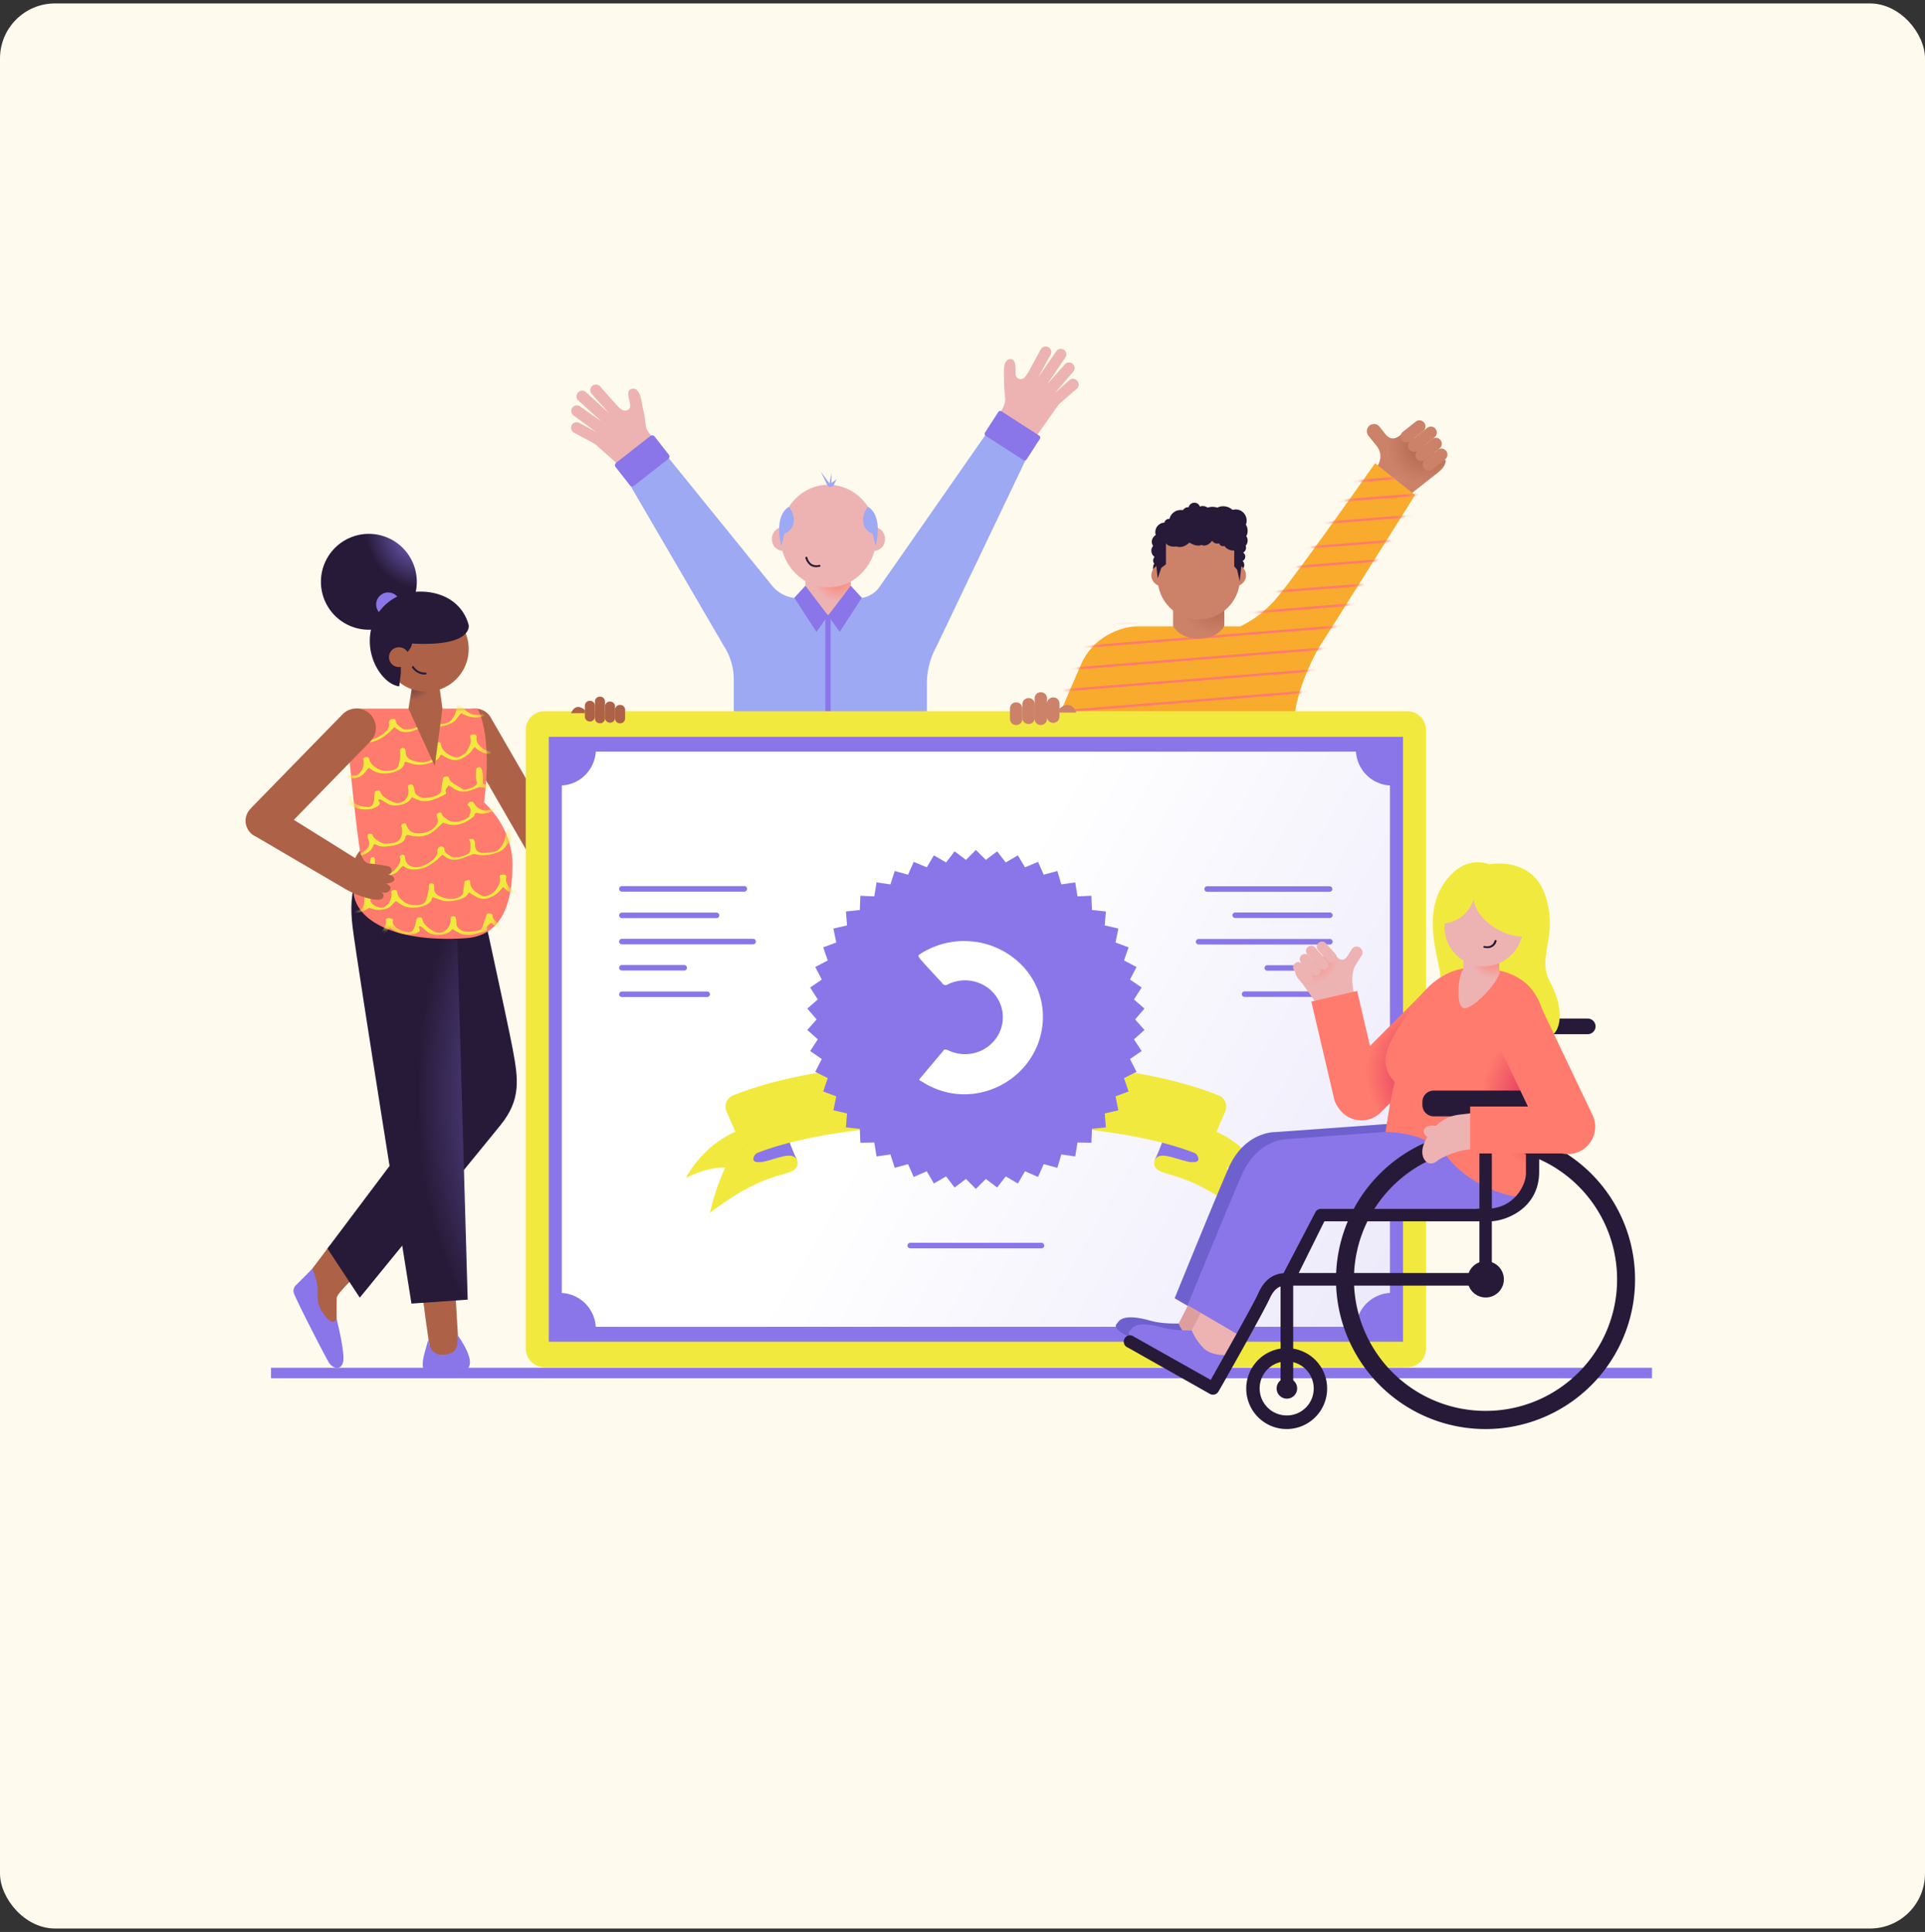 <svg xmlns="http://www.w3.org/2000/svg" width="280" height="281" fill="none">
  <rect width="100%" height="100%" fill="#333333" stroke="none"/>
  <rect width="280" height="280" y=".5" fill="#FFFAEE" rx="8"/>
  <mask id="a" width="280" height="281" x="0" y="0" maskUnits="userSpaceOnUse" style="mask-type:alpha">
    <path fill="#D9D9D9" d="M139.842 280.184c77.233 0 139.842-62.609 139.842-139.842S217.075.5 139.842.5 0 63.11 0 140.342c0 77.233 62.61 139.842 139.842 139.842Z"/>
  </mask>
  <g mask="url(#a)">
    <path fill="#8A76E8" d="M240.291 198.943H39.421v1.522h200.87v-1.522Z"/>
    <path fill="#AD6247" d="m48 181.113-3.959 5.25 3.386 8.55 1.55-.803s-.03-4.763 0-5.365c.028-.603 3.213-3.644 3.213-3.644L48 181.113Z"/>
    <path fill="#8A76E8" d="m45.419 184.556-2.41 2.41a1.145 1.145 0 0 0-.23 1.233c.976 2.238 4.275 8.608 4.992 9.87.718 1.263 2.353 1.349 2.18-.889-.171-2.238-1.003-5.365-1.003-5.365s-.373 1.147-1.492-.23c-1.12-1.377-1.32-2.123-1.263-3.73.058-1.607-.774-3.299-.774-3.299Z"/>
    <path fill="#271A38" d="M68.601 124.792s5.222 23.699 5.997 27.916c.775 4.218 1.234 7.231-1.836 10.989l-20.429 25.048-4.705-7.144 16.584-22.064-4.247-35.692 8.636.947Z"/>
    <path fill="#AD6247" d="M61.4 187.999c1.52 12.079 2.065 12.193 1.262 9.64.086.287 4.275 2.123 4.275 2.123l-.66-11.046-4.878-.717Z"/>
    <path fill="#8A76E8" d="M62.318 194.798c-.947 3.357-2.066 5.825 2.726 5.079 1.807-.258 5.508.143 1.549-5.652-.144 1.033.344 2.553-1.951 2.811-2.295.259-2.324-2.238-2.324-2.238Z"/>
    <path fill="#AD6247" d="M71.376 104.353a2.582 2.582 0 0 0-4.473 2.582l10.83 18.757a2.583 2.583 0 1 0 4.473-2.582l-10.83-18.757Z"/>
    <path fill="url(#b)" d="m66.392 132.251 1.635 56.781-8.177.574s-8.005-49.981-8.578-54.887c-.574-4.906.028-10.128 7.144-10.846 7.804-.832 7.976 8.378 7.976 8.378Z"/>
    <path fill="#FF7B6D" d="M70.41 116.729c1.29-10.415-.976-13.657-.976-13.657H51.932s-1.607.316-1.291 5.136c.258 3.701 1.147 11.821 1.779 15.952-.201.775-.976 4.132-1.005 4.906-.287 4.419 5.394 8.091 16.268 7.403 5.25-.344 6.858-4.878 6.858-10.788 0-3.357-1.664-6.714-4.132-8.952Z"/>
    <mask id="c" width="25" height="34" x="50" y="103" maskUnits="userSpaceOnUse" style="mask-type:alpha">
      <path fill="#FF7B6D" d="M70.41 116.729c1.29-10.415-.976-13.657-.976-13.657H51.932s-1.607.316-1.291 5.136c.258 3.701 1.147 11.821 1.779 15.952-.201.775-.976 4.132-1.005 4.906-.287 4.419 5.394 8.091 16.268 7.403 5.25-.344 6.858-4.878 6.858-10.788 0-3.357-1.664-6.714-4.132-8.952Z"/>
    </mask>
    <g fill="#F2E93F" mask="url(#c)">
      <path d="m57.613 131.046-.287.23c-.2.2-.344.401-.574.602-.23.201-1.377.66-2.352.373l-.689-.201-.602.344a3.955 3.955 0 0 1-3.013.259 5.197 5.197 0 0 1-.689-.345l-.344-.2-.2.487c-.202.373-.69.603-1.521.689-.832.086-1.492.029-1.951-.23l-.488-.287c-.172.115-.344.173-.402.259l-.401.545c-.23.344-.632.66-1.464.746-.832.086-1.348-.029-1.721-.316s-1.177-1.147-1.177-1.836a2.32 2.32 0 0 1 .03-.459c.028-.115.171-.23.229-.316a2.696 2.696 0 0 1 1.004.058c.287.086.43.229.258.401-.631.632-.344 1.177.258 1.664.13.14.274.265.43.373a.996.996 0 0 0 .947-.057c.151-.082.287-.188.402-.316a2.4 2.4 0 0 0 .947-1.692c.042-.34.11-.675.2-1.005a6.17 6.17 0 0 1-.774-.143c-.2-.057-.23-.23-.086-.402.419.06.826.186 1.205.373.237-.038.478-.047.717-.028.28-.002.559.027.832.086.488.086.373.344-.172.487l-.717.173c0 .086-.057.2-.029.258.029.057.259.574.345.889.086.316.401.402.918.459a1.164 1.164 0 0 0 1.348-.717c.144-.488.23-1.004.344-1.521.018-.155.047-.308.087-.459 0-.086.172-.143.373-.143.2 0 .344 0 .401.057a.316.316 0 0 1 .086.316c-.028.459.23.861.517 1.291.234.306.57.52.947.602.198.045.4.074.602.087.66.028 1.291-.201 1.406-.517.108-.296.175-.604.2-.918.03-.402.03-.803.03-1.176 0-.373.114-.173.286-.201h.46c.057.028.086.086.114.115.029.028.086.401.115.573a2.14 2.14 0 0 1-.115.459c-.028.46.345.804.976 1.091l.315.086c.282.068.58.027.832-.115.157-.119.301-.254.43-.402.358-.424.542-.967.517-1.52-.028-.115-.086-.201-.028-.316a.547.547 0 0 1 .315-.172.994.994 0 0 1 .43.029.428.428 0 0 1 .115.315c.058.545.488 1.004 1.09 1.435.417.251.892.389 1.378.402.774.057 1.348-.115 1.606-.488a1.69 1.69 0 0 0 .115-.23c.201-.717.43-1.406.402-2.094a.458.458 0 0 1 .086-.258c.029-.087.344-.115.43-.087.086.029.201.115.23.201.025.191.034.382.029.574-.03.603.459 1.062 1.52 1.349.291.072.59.11.89.114.688.029 1.377-.229 1.635-.545.082-.132.14-.278.172-.43l.172-1.377a.286.286 0 0 1 .144-.259.75.75 0 0 1 .401-.114.261.261 0 0 1 .259.086c.025.132.034.267.029.401.114.66.63 1.205 1.491 1.665l.316.172c.248.067.511.046.746-.058.413-.14.787-.376 1.09-.688.46-.66.861-1.32.689-1.98 0-.057-.029-.086-.029-.143 0-.058.029-.201.287-.23a.808.808 0 0 1 .631.086.517.517 0 0 1 .058.287 1.349 1.349 0 0 0 .287 1.234 2.7 2.7 0 0 0 1.004.832 1.644 1.644 0 0 0 1.406-.058c.224-.108.413-.277.545-.487.296-.474.455-1.02.459-1.578a3.456 3.456 0 0 1 0-.546l.258-.143c.115 0 .316 0 .344.057a.292.292 0 0 1 .144.23c.029.287 0 .574.029.861.028.287.918.975 2.037 1.004.459.029.717-.029.89-.258.2-.274.364-.573.487-.89.207-.478.389-.966.545-1.463l.086-.201c.086-.143.2-.172.775-.201-.029.144-.029.259-.058.402-.114.631.115 1.205.718 1.693l.459.287c.448.132.929.091 1.348-.115l.144-.086a5.892 5.892 0 0 0 1.549-1.463.663.663 0 0 0-.029-.804.716.716 0 0 1-.114-.315c-.03-.029.086-.086.143-.115h.344a.29.29 0 0 1 .2.143 6.081 6.081 0 0 0 .862 1.377c.258.287.803.373 1.52.287l.66-.114a.52.52 0 0 0 .287-.459c.201-.517.345-1.033.517-1.55.172-.516.028-.201.373-.258.344-.057.488.057.43.201-.143.602.344 1.09.832 1.549a.453.453 0 0 0 .23.172c.446.164.938.154 1.377-.028l.602-.373c.718-.603.89-1.205.574-1.779a1.865 1.865 0 0 1-.114-.373.26.26 0 0 1 .114-.201l.316-.115a.434.434 0 0 1 .373.086c.057.058.057.115.086.172.029.058.143.459.2.718.128.333.373.609.69.774.286.173.544.173 1.032.058.488-.115.861-.316.89-.574.028-.258.028-.746.028-1.119s.03-.402.03-.631a.173.173 0 0 1 .056-.144l.316-.114.316.057c.096.187.155.392.172.602.029.287-.029.546 0 .832.015.137.044.272.086.402.057.201.459.23.947.115a1.24 1.24 0 0 0 .66-.402c.287-.344.43-.688.315-1.004a2.879 2.879 0 0 0-.344-.66c-.057-.086-.144-.143-.115-.229.029-.086.115-.115.201-.144a.637.637 0 0 1 .459 0c.086.029.172.086.172.144.154.352.279.717.373 1.09.058.315-.143.631-.488.947-.344.315-1.004.631-1.922.631a2.981 2.981 0 0 0-1.406.316l-.401.172a2.7 2.7 0 0 1-1.78.028l-.544-.258-.345.316a2.924 2.924 0 0 1-.373.459c-.401.401-1.061.602-1.922.688-.86.086-1.291-.086-1.55-.373a3.743 3.743 0 0 1-.344-.459c-.143.115-.23.172-.258.23a.627.627 0 0 0-.143.229c-.144.259-.23.517-.89.632a4.11 4.11 0 0 1-2.123.028l-.574-.258-.516-.287-.43.373-.747.66c-.17.15-.352.284-.545.402a2.787 2.787 0 0 1-2.324.172 1.837 1.837 0 0 1-.832-.545l-.401-.373-.201.545a4.087 4.087 0 0 1-.43.631c-.288.316-.775.459-1.435.43l-.861-.057-.717-.115c-.545-.086-.746-.057-1.148.201l-.574.373c-.803.488-1.893.574-2.61.201a6.663 6.663 0 0 1-.861-.631l-.287-.287-.373.43c-.291.357-.653.65-1.062.861-.2.118-.411.214-.631.287-.45.174-.944.194-1.406.057a5.235 5.235 0 0 1-.803-.401 4.404 4.404 0 0 1-.603-.402c-.287.029-.2.115-.23.172l-.143.172c-.373.603-2.41 1.119-3.586.804l-.804-.287-.602-.201-.144.201a.833.833 0 0 1-.086.287c-.487.832-2.41 1.291-3.787.86a3.278 3.278 0 0 1-.832-.459 4.296 4.296 0 0 1-.488-.344ZM45.161 136.699c.976-.402 1.291-.861 1.349-1.349l.086-1.061a.346.346 0 0 1 .373-.287c.287.028.373.114.43.229.138.261.235.542.287.832a1.258 1.258 0 0 0 .574.832l.86.517a1.7 1.7 0 0 0 1.32.086c.603-.144.919-.373 1.005-.631a9.82 9.82 0 0 0 .2-.976 7.83 7.83 0 0 0 .144-.803l.057-.086c.03-.086.173-.144.345-.173.172-.028.344.029.401.115.058.086.058.144.115.201.138.351.31.688.517 1.004.258.402.688.746 1.606.976l.316-.258c.66-.66 1.09-1.349 1.004-2.066v-.115a.573.573 0 0 1 .488-.143c.316.057.516.143.545.286a.407.407 0 0 1-.057.173c-.029.545.43.975 1.205 1.319.297.115.604.201.918.259a.855.855 0 0 0 .688-.144 1.57 1.57 0 0 0 .345-.545c.093-.25.16-.51.2-.775.058-.172.087-.344.173-.545.086-.201.143-.143.344-.143.2 0 .316.028.373.115l.086.258c.144.631.832 1.176 1.636 1.664l.373.143c.343.091.708.061 1.032-.086.203-.103.387-.238.546-.401.3-.343.471-.779.487-1.234a2.965 2.965 0 0 1 .029-.488.352.352 0 0 1 .258-.115.433.433 0 0 1 .402.058.37.37 0 0 1 .086.229c.057.264.086.534.086.804 0 .401.316.717.832 1.004.517.287 2.439.143 2.754-.258l.201-.316.603-1.75a.113.113 0 0 1 .028-.086c.086-.029.201-.115.287-.115a1.06 1.06 0 0 1 .43.086.17.17 0 0 1 .115.172c-.057.66.804 1.148 1.406 1.693.603.545.632.344 1.234.287.603-.058 1.148-.316 1.234-.603.086-.287.029-.172.029-.258-.115-.602.143-1.176.23-1.779 0-.057.056-.115.143-.172l.258-.057.23.057c.05.081.088.167.114.258a3.935 3.935 0 0 1-.057 1.636.888.888 0 0 0-.058.459c.058.287.746.43 1.377.287.295-.049.566-.189.775-.402a3.44 3.44 0 0 0 .66-.861c.192-.474.346-.964.46-1.463.028-.057 0-.115.028-.172.028-.057.143-.086.2-.115l.345.058a.454.454 0 0 1 .143.258l.23.832c.086.459.574.803 1.291 1.09a1.78 1.78 0 0 0 1.062.201.692.692 0 0 0 .66-.459l.43-1.406c.015-.108.044-.215.086-.316.029-.114.115-.172.373-.2.258-.029.545.057.574.2.029.144-.086.172-.086.259 0 .086-.058.315.057.459.323.401.678.775 1.062 1.119.373.344 1.119.344 1.664-.029a.944.944 0 0 0 .488-.66 7.78 7.78 0 0 0 .114-1.176c.029-.115.029-.259.058-.402.028-.143.2-.143.401-.115.201.029.23.029.259.086a.462.462 0 0 1 .086.259c0 .373.23.717.688 1.004l1.033.631a1.413 1.413 0 0 0 1.176-.029c.345-.143.546-.315.603-.545.057-.229.2-.746.287-1.119.086-.373 0-.229.029-.315.028-.087.172-.115.258-.144l.459.057c.079.065.13.157.143.259 0 .258-.028.516-.028.774a1.033 1.033 0 0 0 .401.775.808.808 0 0 0 .746.057c.632-.229 1.005-.516 1.177-.832a1.72 1.72 0 0 0 .258-1.09.95.95 0 0 1 0-.402c0-.114.2-.172.43-.172.23 0 .402.029.402.144 0 .114-.029.487-.029.717-.042.17-.071.342-.086.516-.029.345.172.66.574.919l.545.229c.373.111.77.121 1.148.029a2.038 2.038 0 0 0 1.004-.488 1.116 1.116 0 0 0 .373-.947c-.029-.401-.086-.774-.086-1.176a.433.433 0 0 1 .057-.316.698.698 0 0 1 .316-.086c.115-.029.316 0 .344.058a.396.396 0 0 1 .144.286l.086 1.406c.015.14.054.276.115.402.086.143.373.23.746.23a1.085 1.085 0 0 0 .803-.259 1.966 1.966 0 0 0 .602-1.406c-.028-.286-.086-.573-.114-.832.602-.172.918-.143.918.115a2.842 2.842 0 0 1-.603 1.98 2.652 2.652 0 0 1-.516.459c-.402.287-.89.344-1.55.258l-.86-.115-.689.431c-.89.516-2.553.516-3.27.057l-.66-.459-.546.316-.602.287c-.746.258-1.291.229-1.837-.058l-.258-.143-.459.201a4.366 4.366 0 0 1-.631.315c-.42.175-.887.195-1.32.058a8.22 8.22 0 0 1-1.004-.402l-.746-.373a.543.543 0 0 0-.316.459c-.114.459-.746.689-1.606.861a2.242 2.242 0 0 1-1.406-.086 5.169 5.169 0 0 1-.718-.517 4.853 4.853 0 0 1-.487-.545c-.086.115-.201.201-.201.258 0 .058.086.259.086.373 0 .115-.602.66-1.463.689a4.165 4.165 0 0 1-2.037-.402 6.234 6.234 0 0 1-.89-.631c-.258.029-.23.143-.287.201l-.43.545a3.274 3.274 0 0 1-1.148.689 3.04 3.04 0 0 1-1.893.114l-.632-.143-.946.229c-.947.201-1.636.144-2.238-.2a4.942 4.942 0 0 1-.718-.574l-.401-.345c-.373.316-.718.574-.603.861.115.287-.143.344-.488.459l-1.463.402a3.412 3.412 0 0 1-1.893-.115l-.69-.373-.516-.315a1.604 1.604 0 0 1-.287.315c-.63.603-2.266.746-3.098.258a6.109 6.109 0 0 1-.803-.66c-.144-.086-.201-.229-.46-.286-.258-.058-.2.086-.2.143a.375.375 0 0 0 .086.23c.143.258-.086.459-.574.659a3.123 3.123 0 0 1-1.55.115 4.583 4.583 0 0 1-1.606-.545l-.574-.373c-.344.172-.344.344-.46.488l-.602.717-.286.172a1.518 1.518 0 0 1-1.12.086 3.104 3.104 0 0 1-1.233-.602 1.832 1.832 0 0 0-.574-.402c-.258.058-.143.144-.172.201-.029.057-.029.172-.058.23-.2.573-.918.889-2.18 1.032a2.665 2.665 0 0 1-1.607-.258l-.545-.344-.488-.258c-.137.1-.262.216-.373.344-.344.316-.89.516-1.635.631a3.237 3.237 0 0 1-1.693-.115l-.172-.114c-1.004-.689-1.75-1.406-1.492-2.296.602-.114.86-.114 1.09.086a1.184 1.184 0 0 1 .43 1.062.404.404 0 0 0 .173.545c.427.29.92.468 1.434.517ZM54.429 122.755c-.144.286-.23.487-.345.688a2.697 2.697 0 0 1-1.09.832 3.644 3.644 0 0 1-2.18.316l-.66-.258c-.086.143-.173.229-.23.344a2.132 2.132 0 0 1-.2.344c-.488.746-1.808 1.263-2.985 1.177l-.43-.058-.43.488a2.013 2.013 0 0 1-1.75.574l-1.75-.316-.718-.172c-.04.146-.087.29-.144.43a4.345 4.345 0 0 1-.258.718c-.258.373-.803.631-1.52.688a2.472 2.472 0 0 1-1.062-.057c-.918-.316-1.434-.775-1.406-1.492a1.23 1.23 0 0 1 .201-.459l.2-.115h.288a.317.317 0 0 1 .057.23c-.115.602.46.946.947 1.319.488.373.545.173.976.144a.955.955 0 0 0 .717-.344c.073-.124.122-.26.143-.402a4.044 4.044 0 0 0-.057-1.664c0-.086.029-.201.029-.373l.459.057c.153.101.289.227.401.373.23.344.689.574 1.32.717l1.463.287c.488.058.861-.086 1.033-.43.172-.344.344-.889.172-1.291a2.438 2.438 0 0 1-.258-.631c-.029-.058.029-.115.057-.201a.805.805 0 0 1 .43-.115l.173.172.603 1.062c.063.131.162.24.286.315.23.173.632.173 1.148.029.413-.07.782-.296 1.033-.631.316-.545.43-1.09.23-1.521a1.507 1.507 0 0 0-.173-.373c.02-.098.049-.194.087-.287h.43a.543.543 0 0 1 .402.431 1.55 1.55 0 0 0 .975.774l.603.115a2.319 2.319 0 0 0 1.692-.66 1.176 1.176 0 0 0 .345-.947 7.077 7.077 0 0 0-.172-.746 1.401 1.401 0 0 1-.03-.344c0-.086.087-.201.26-.229a.512.512 0 0 1 .372.057.143.143 0 0 1 .086.143c.144.459.631.746 1.12 1.033.487.287 1.032.23 1.778.115a1.382 1.382 0 0 0 1.033-.516 2.75 2.75 0 0 0 .258-.488c.139-.447.149-.925.029-1.377a.289.289 0 0 1 0-.259c0-.057.143-.172.258-.2a.567.567 0 0 1 .316.028c.057.029.086.115.114.201.115.347.324.654.603.89.31.219.683.33 1.062.315a3.264 3.264 0 0 0 2.41-.832c.401-.43.573-.832.487-1.205a6.36 6.36 0 0 1-.143-.717c0-.058.115-.144.2-.201a.549.549 0 0 1 .431 0c.057.019.086.048.086.086.086.402.517.631.86.889.345.259.747.316 1.35.287.602-.028 1.635-.401 1.807-.86.172-.459.316-1.005-.057-1.378s-.086-.286-.058-.459c.029-.172.144-.172.344-.2a.456.456 0 0 1 .287.028c.201.23.345.488.574.718.205.156.427.291.66.401.12.076.26.116.402.115.404.045.812-.056 1.148-.287.389-.231.691-.584.86-1.004a1.147 1.147 0 0 0-.029-.918l-.114-.373c0-.058.143-.144.258-.201h.316c.08.044.14.115.172.201.172.258.315.516.459.774.143.259 1.664.574 2.984.087.25-.056.475-.198.63-.402.2-.36.3-.766.288-1.177a2.496 2.496 0 0 1 .143-1.004c0-.057.172-.143.258-.172.087-.029.23-.029.23 0 .133.138.231.305.287.488.168.373.449.684.803.889.31.19.67.28 1.033.259.482.021.957-.121 1.349-.402.86-.631 1.434-1.263 1.348-1.836a4.302 4.302 0 0 1-.057-.603c0-.143.115-.229.315-.287a.344.344 0 0 1 .402.086c0 .029.029.058.029.086.086.488.545.832.975 1.177a.643.643 0 0 0 .258.201c.488.2 1.665-.058 2.181-.488a.718.718 0 0 0 .287-.402 1.405 1.405 0 0 0-.115-1.234.857.857 0 0 1 .029-.832c0-.057.143-.172.258-.172.115 0 .258-.029.287.029.053.102.101.208.144.315.126.324.27.64.43.947.2.345.717.517 1.348.603a2.556 2.556 0 0 0 1.464-.316c.832-.43 1.262-.889 1.119-1.32-.144-.43-.316-.66-.46-1.004a1.546 1.546 0 0 1 0-.516.814.814 0 0 1 .287-.172h.316a1.021 1.021 0 0 1 .517.717c.065.268.161.528.286.775.23.315.775.401 1.55.373.746-.488 1.09-.919 1.176-1.349.086-.43-.2-1.09-.86-1.406a3.766 3.766 0 0 0-1.493-.258h-.832c.136-.156.316-.266.517-.316.44-.166.906-.253 1.377-.258.427-.003.85-.06 1.262-.172h.115c.336.563.588 1.172.746 1.807.086.603-.373 1.234-1.29 1.923a2.013 2.013 0 0 1-1.493.43 6.618 6.618 0 0 0-1.09-.029l-.488.345c-.373.201-.689.459-1.061.66a3.36 3.36 0 0 1-2.038.487l-1.147-.2-.43.459a2.648 2.648 0 0 1-1.32.746l-.603.143c-.775.23-1.349.201-1.693-.057l-.43-.316-.258.144a12.67 12.67 0 0 1-1.75 1.319 2.527 2.527 0 0 1-1.865.546 5.281 5.281 0 0 1-1.062-.23 2.344 2.344 0 0 1-.545-.258c-.058.115-.144.201-.172.258l-.086.316c-.173.545-.689.86-1.78 1.119a8.456 8.456 0 0 1-2.18.2h-.803l-.373.287-.517.517a3.563 3.563 0 0 1-2.324.717l-.602-.115c-.316.144-.23.259-.287.402-.058.143-1.004.947-1.98 1.205a3.498 3.498 0 0 1-1.779.086l-.803-.258-.373.344-.66.631c-1.09.919-2.037 1.177-3.357.976l-.516-.115-.287-.057a.487.487 0 0 0-.316.459c-.115.602-.975.975-2.066 1.147-1.09.173-1.578.115-2.037-.143l-.401-.143Z"/>
      <path d="M54.37 124.648a.545.545 0 0 1 .144.287c.029.305.029.613 0 .918-.086.459.201.804.717 1.119.517.316 1.492.144 2.009-.287h.057c.517-.66 1.205-1.348.861-1.98 0-.028-.029-.086-.029-.114 0-.029.144-.23.316-.258.172-.029.373.057.402.143.028.086.028.172.057.258.044.223.101.444.172.66.111.18.258.337.43.459.632.431 1.607.373 2.554-.172.947-.545 1.693-1.234 1.55-1.894a.775.775 0 0 1 .143-.459.553.553 0 0 1 .459-.201.458.458 0 0 1 .316.115c.076.099.116.22.114.345.058.43.545.717.976 1.004.166.09.356.13.545.114.86 0 2.267-.43 2.238-1.004-.029-.574.115-.975-.086-1.406-.201-.43 0-.172.459-.287a.95.95 0 0 1 .315.89 1.35 1.35 0 0 0 .23.775c.287.344.717.43 1.664.344l.488-.057c.602-.058.947-.23 1.176-.517.42-.41.701-.942.803-1.521.058-.373.201-.746.287-1.119.087-.373.03-.114.087-.143l.344-.115h.23a.29.29 0 0 1 .057.258c-.052.169-.09.342-.115.517.029.574.545.975 1.377 1.262a2.821 2.821 0 0 0 2.553-.487.778.778 0 0 0 .316-.574c-.028-.431-.057-.89-.114-1.32a.746.746 0 0 1 .057-.545.513.513 0 0 1 .488-.316c.315 0 .287.115.258.23a1.465 1.465 0 0 0 .258 1.147c.24.356.53.675.86.947.431.373 1.378.431 2.382.172 1.004-.258 1.062-.373 1.148-.717a2.87 2.87 0 0 0 .086-1.693 1.626 1.626 0 0 1-.115-.401c0-.058.086-.115.144-.173a.458.458 0 0 1 .43-.086c.084.069.16.146.23.23.258.373.172.832.23 1.234.026.226.084.449.171.66.073.14.182.259.316.344.43.287 1.406.172 1.95-.201.546-.373.431-.373.431-.574.01-.326-.01-.652-.057-.975-.037-.323.013-.65.143-.947l.201-.23.373.144a.684.684 0 0 1 .201.688 1.266 1.266 0 0 0 .574 1.148c.109.099.235.177.373.23a1.465 1.465 0 0 0 1.234-.115c1.09-.574 1.692-1.177 1.635-1.808a1.44 1.44 0 0 0-.115-.373c-.2-.344 0-.746.201-1.119.2-.373.43-.028.488.058.05.09.089.186.115.287.114.43.258.86.373 1.262a1.726 1.726 0 0 0 .946.975c.402.201.718.201 1.32 0 .603-.2 1.09-.545 1.234-.918.143-.373-.057-1.119-.43-1.606-.373-.488-.115-.574.114-.918l.201-.115c.172-.029.258.028.287.086l.115.287c.143.459.287.918.401 1.348.115.431.574.775 1.263 1.033l.459.115c.287.057.631-.057.689-.23.146-.413.271-.835.373-1.262a.746.746 0 0 0-.402-.803.46.46 0 0 1-.258-.574c0-.086.143-.201.287-.258a.823.823 0 0 1 .688-.029c.029.057.058.086.058.143.114.517.258 1.033.344 1.55a1.386 1.386 0 0 1-.316 1.119c-.487.659-1.348.889-2.381.573l-.775-.286-.717.516c-.447.332-.97.549-1.52.631-.919.172-1.493.115-1.866-.229a3.858 3.858 0 0 1-.487-.459.462.462 0 0 0-.43.172 8.009 8.009 0 0 1-1.493 1.061 1.973 1.973 0 0 1-1.607.287c-.975-.143-.975-.143-1.836.287l-.315.172a3.5 3.5 0 0 1-2.496.259l-.201-.058-.259-.057-.746.344a6.199 6.199 0 0 1-2.524.488c-.66-.029-1.148-.115-1.435-.373l-.459-.373-.46.488a2.53 2.53 0 0 1-1.204.717c-.918.287-1.808.344-2.496.086a8.12 8.12 0 0 1-1.033-.459 2.112 2.112 0 0 0-.258.229l-.545.66c-.546.746-2.611 1.234-3.788 1.005l-.315-.058-.402-.057-.746.287c-.402.143-.803.315-1.205.43a2.64 2.64 0 0 1-1.722-.057l-.545-.345-.258-.229-.316.258a6.955 6.955 0 0 1-1.692 1.32 3.367 3.367 0 0 1-1.12.459c-.86.201-1.549.172-2.065-.057l-.574-.345-.344.287c-.144.172-.259.344-.43.517a2 2 0 0 1-.89.487c-1.09.316-1.492.316-2.152.058l-.545-.23-.803.402a2.726 2.726 0 0 1-1.894.258l-1.004-.229a1.425 1.425 0 0 0-.488.344c-.334.288-.712.52-1.119.688a1.6 1.6 0 0 1-1.349.087l-.688-.345-.115.058c-.373.688-1.52 1.033-2.754 1.291s-1.722 0-1.75-.431c-.03-.43-.03-1.319-.03-2.008a.203.203 0 0 1 .058-.172l.345-.144c.057 0 .2.029.2.058a.8.8 0 0 1 .115.344c.029.459.029.918.029 1.377 0 .459.172.402.43.545.243.114.518.134.775.058 1.033-.172 1.721-.488 1.922-.976.095-.258.153-.529.172-.803a8.073 8.073 0 0 0 0-.832.375.375 0 0 1 .058-.23l.315-.114c.058-.029.23 0 .23.028a.46.46 0 0 1 .143.316 3.917 3.917 0 0 1-.057.574c.029.43.402.746.975 1.004a1.091 1.091 0 0 0 1.09-.144c.718-.459.89-.889.69-1.348a3.42 3.42 0 0 1-.23-.574c.021-.151.07-.297.143-.43l.201-.115.287.057c.123.214.21.447.258.689.086.488.631.803 1.377 1.061a1.133 1.133 0 0 0 .919-.057c.545-.172.889-.402.946-.66.058-.258.087-.602.144-.889.022-.308.06-.615.115-.918 0-.115.143-.201.459-.23ZM53.654 111.679l-.259.259a5.464 5.464 0 0 1-.516.631c-.602.574-1.32.746-2.324.545l-.717-.172-.546.373a3.824 3.824 0 0 1-2.983.459 5.359 5.359 0 0 1-.718-.258l-.373-.201a2.32 2.32 0 0 1-.172.488c-.143.401-.602.66-1.434.803a3.7 3.7 0 0 1-1.98-.086l-.517-.258-.373.258-.315.602c-.23.345-.603.66-1.435.832-.832.173-1.348.029-1.721-.2-.373-.23-1.263-1.091-1.349-1.779a2.478 2.478 0 0 1 0-.459.748.748 0 0 1 .201-.316c.32-.088.656-.088.976 0 .315.057.459.172.315.344-.574.718-.23 1.205.402 1.665.14.13.294.246.459.344a.942.942 0 0 0 .947-.115l.373-.344a2.44 2.44 0 0 0 .803-1.75c.003-.346.031-.692.086-1.033-.26.01-.52-.009-.774-.058a.23.23 0 0 1-.214-.287.227.227 0 0 1 .07-.114c.434.024.86.121 1.263.287.227-.043.457-.072.688-.087h.832c.517.087.43.316-.115.517l-.688.201a.952.952 0 0 0 0 .287c.115.287.287.545.401.832.115.287.46.373.976.401a1.173 1.173 0 0 0 1.004-.315.95.95 0 0 0 .258-.459c.105-.512.182-1.029.23-1.55.029-.143 0-.315.029-.459.028-.143.172-.172.344-.172s.373-.029.402.029a.314.314 0 0 1 .143.287c0 .459.287.861.631 1.262.26.295.616.488 1.005.545l.602.058c.66-.029 1.263-.287 1.349-.603a2.67 2.67 0 0 0 .114-.947c0-.401-.057-.774-.086-1.176-.028-.402.115-.172.287-.201.152-.029.307-.029.46 0 .03 0 .059.012.08.034a.114.114 0 0 1 .034.081c.07.177.128.359.172.545 0 .172-.057.316-.057.488s.43.746 1.061 1.004l.316.057c.29.055.588-.007.832-.172.14-.128.265-.273.373-.43a2.041 2.041 0 0 0 .373-1.549c0-.115-.086-.201-.057-.316a.66.66 0 0 1 .315-.201.994.994 0 0 1 .43.029.544.544 0 0 1 .144.287c.115.545.574.975 1.234 1.377.434.221.92.32 1.406.287.774 0 1.32-.201 1.549-.603a.314.314 0 0 0 .086-.229c.143-.718.316-1.406.2-2.095a.377.377 0 0 1 .154-.331.373.373 0 0 1 .363-.042c.086.058.201.115.23.172.045.189.074.381.086.574.029.603.574 1.033 1.635 1.234.293.06.591.089.89.086.717-.057 1.348-.344 1.578-.689a.855.855 0 0 0 .143-.401c.029-.488.029-.947.058-1.406a.402.402 0 0 1 .086-.287c.135-.069.28-.117.43-.143l.258.086c.029.143.029.258.058.401.172.66.746 1.177 1.635 1.578l.344.115c.252.056.514.026.746-.086a2.408 2.408 0 0 0 1.005-.746c.401-.717.746-1.406.516-2.037a.172.172 0 0 1-.029-.115c0-.115 0-.201.23-.287.23-.086.574-.028.66.086a.291.291 0 0 1 .057.259 1.404 1.404 0 0 0 .402 1.205c.3.338.672.603 1.09.774a1.657 1.657 0 0 0 1.406-.143c.213-.116.384-.297.488-.517a2.78 2.78 0 0 0 .315-1.606c0-.172-.028-.373-.028-.545 0-.173.143-.144.23-.144a.692.692 0 0 1 .344 0 .46.46 0 0 1 .172.23c.057.287.057.573.114.86.058.287 1.005.89 2.124.861.459 0 .717-.086.86-.316.17-.289.305-.597.402-.918.172-.487.287-1.004.43-1.492a.228.228 0 0 1 .058-.2c.057-.144.172-.201.746-.259 0 .144-.029.287-.029.402-.057.631.23 1.205.89 1.664.14.099.295.177.459.23.458.102.94.031 1.348-.201l.144-.086a6.413 6.413 0 0 0 1.405-1.578.747.747 0 0 0-.086-.804.6.6 0 0 1-.172-.287c0-.028.086-.086.144-.114a.732.732 0 0 1 .344-.029.291.291 0 0 1 .2.143c.115.189.24.371.374.546.186.268.397.518.631.746.258.286.803.315 1.52.2l.66-.143a.606.606 0 0 0 .259-.517l.344-1.549c.029-.115.029-.229.344-.287.316-.057.517.029.488.172-.115.603.402 1.062.947 1.492.071.071.16.121.258.144.458.131.948.09 1.377-.115l.546-.402c.66-.66.774-1.262.401-1.807a1.969 1.969 0 0 1-.143-.373.26.26 0 0 1 .115-.201c.09-.075.199-.125.315-.143a.37.37 0 0 1 .373.057c.057.057.057.115.086.172l.258.689c.16.334.435.6.775.746.287.143.545.143 1.033-.029.488-.172.832-.373.832-.631 0-.259-.057-.746-.057-1.091 0-.344-.03-.43-.058-.631-.028-.201 0-.115.058-.143.09-.077.199-.126.315-.144a.541.541 0 0 1 .316.029c.093.194.17.395.23.603.028.258.028.545.057.803.025.137.063.272.115.402.086.2.516.2.946.057.25-.075.47-.225.632-.43.286-.373.373-.718.229-1.033a4.051 4.051 0 0 0-.402-.66c-.057-.058-.143-.115-.143-.201 0-.086.115-.115.2-.172a.655.655 0 0 1 .46-.029.372.372 0 0 1 .2.144c.173.341.317.696.431 1.061a1.036 1.036 0 0 1-.373.976c-.373.43-.947.688-1.865.774-.475.002-.94.131-1.348.373a1.96 1.96 0 0 1-.43.201 2.524 2.524 0 0 1-1.751.144l-.574-.201-.315.344c-.105.169-.22.332-.345.488-.344.401-.975.66-1.836.774-.86.115-1.291.029-1.578-.258l-.402-.43-.23.229c-.05.081-.088.168-.114.259-.115.258-.172.516-.832.688a4.59 4.59 0 0 1-2.123.172l-.603-.229a2.92 2.92 0 0 1-.516-.258l-.402.401a8.162 8.162 0 0 1-.688.718l-.517.43a2.73 2.73 0 0 1-2.295.344 2.177 2.177 0 0 1-.86-.487l-.46-.373a5.516 5.516 0 0 1-.143.573 3.132 3.132 0 0 1-.373.66c-.23.316-.746.488-1.406.517-.66.028-.574 0-.861 0l-.717-.086a1.43 1.43 0 0 0-1.12.287l-.544.43c-.775.516-1.808.689-2.583.344a4.123 4.123 0 0 1-.918-.574l-.287-.258-.344.431a3.101 3.101 0 0 1-.975.946l-.603.345c-.44.198-.934.248-1.406.143a5.563 5.563 0 0 1-.832-.344l-.631-.373c-.287.057-.201.115-.258.172l-.086.201c-.316.631-2.325 1.262-3.5 1.033a5.844 5.844 0 0 1-.833-.23l-.631-.172c-.057.115-.115.172-.115.23a1.08 1.08 0 0 1-.086.286c-.402.861-2.295 1.435-3.701 1.091a3.417 3.417 0 0 1-.86-.373l-.517-.345ZM39.767 120.545c.918-.545 1.119-1.033 1.09-1.549-.029-.517-.057-.689-.086-1.033a.319.319 0 0 1 .081-.242.313.313 0 0 1 .235-.102c.315-.029.401.057.458.143.176.239.32.499.43.775a1.3 1.3 0 0 0 .718.746l.918.401a1.752 1.752 0 0 0 1.349-.114c.545-.23.832-.488.89-.775.057-.287 0-.66.028-.976v-.832a.117.117 0 0 1 .029-.086c.028-.115.143-.172.315-.201.172-.028.344-.057.402.029a.346.346 0 0 1 .143.201c.23.287.43.602.689.889.258.287.832.632 1.779.718l.258-.259c.517-.774.832-1.52.631-2.18a.115.115 0 0 1 0-.144c0-.114.258-.2.46-.2.2 0 .516.057.573.2.058.144-.028.115-.028.173.057.545.573.889 1.405 1.119.308.085.628.124.947.114a.74.74 0 0 0 .66-.229c.116-.176.203-.37.258-.574.058-.287.029-.545.058-.803.028-.259.028-.373.057-.546a.37.37 0 0 1 .316-.2.423.423 0 0 1 .401.028l.144.259c.258.602 1.033 1.032 1.894 1.405l.401.086c.35.03.702-.05 1.004-.229.182-.133.338-.298.46-.488.233-.377.324-.824.258-1.262a3.152 3.152 0 0 1-.058-.517.679.679 0 0 1 .258-.143.45.45 0 0 1 .402 0l.144.201c.083.263.15.531.2.803.058.402.46.66 1.005.861.545.201 2.41-.201 2.668-.66a.89.89 0 0 0 .143-.344c.087-.603.201-1.205.287-1.808a.117.117 0 0 1 .029-.086.458.458 0 0 1 .258-.143c.142-.029.289-.029.43 0a.225.225 0 0 1 .144.143c.086.66 1.004 1.033 1.693 1.492.688.459.66.229 1.262.086.603-.143 1.062-.459 1.12-.746a.46.46 0 0 0-.03-.287c-.2-.545-.057-1.176-.085-1.779 0-.057.057-.115.114-.201l.258-.086h.23c.066.07.124.147.172.23.183.525.251 1.082.201 1.635-.02.154-.01.309.029.459.114.259.803.287 1.434.058.271-.095.51-.264.689-.488.219-.294.384-.624.488-.976.109-.49.176-.989.2-1.491.03-.058-.028-.115 0-.173a.375.375 0 0 1 .201-.143h.345c.08.056.14.136.172.229.143.259.258.546.373.804.114.258.717.717 1.463.889.354.112.731.122 1.09.029.46-.115.517-.344.545-.545.03-.201.144-.976.201-1.435a1.405 1.405 0 0 1 .029-.344c0-.086.086-.201.344-.23.258-.028.545-.028.574.086.029.115-.029.201 0 .287.029.086-.029.316.115.431.387.354.8.68 1.234.975.43.287 1.147.144 1.635-.287a.94.94 0 0 0 .402-.717c0-.402-.058-.775-.086-1.176a.978.978 0 0 1-.03-.402c0-.115.173-.172.345-.201l.316.058a.4.4 0 0 1 .086.258c.086.373.373.66.86.889l1.148.459a1.311 1.311 0 0 0 1.148-.201c.316-.2.488-.401.488-.602 0-.201.086-.775.114-1.176a1.066 1.066 0 0 1-.028-.316.488.488 0 0 1 .23-.172c.151-.029.307-.029.458 0a.259.259 0 0 1 .172.229c.053.256.091.515.115.775.08.287.264.533.517.689a.834.834 0 0 0 .774-.058c.574-.315.89-.631 1.005-.975.16-.352.181-.753.057-1.119a1.949 1.949 0 0 1-.057-.402c0-.115.172-.201.373-.229.2-.029.401 0 .43.086.052.236.09.476.115.717a3.087 3.087 0 0 0 0 .516c.028.345.258.603.717.832l.574.144c.388.05.783 0 1.147-.144.36-.118.68-.337.919-.631a1.059 1.059 0 0 0 .2-.975c-.114-.402-.2-.775-.315-1.148a1.066 1.066 0 0 1 .029-.316.69.69 0 0 1 .287-.172h.344c.098.057.17.149.2.258.115.46.201.919.316 1.378.056.13.123.255.201.373.115.143.402.172.775.114a.954.954 0 0 0 .416-.099.953.953 0 0 0 .33-.274 1.89 1.89 0 0 0 .344-1.463 8.4 8.4 0 0 1-.23-.803c.546-.258.861-.258.919-.029.114.66.172 1.32-.259 2.066-.126.186-.27.359-.43.516a2.042 2.042 0 0 1-1.492.488h-.86l-.632.517c-.775.659-2.41.889-3.213.545l-.718-.345-.487.402-.546.344c-.688.373-1.233.431-1.807.201l-.316-.086-.401.258-.574.431c-.389.23-.847.312-1.291.229-.373-.057-.718-.172-1.062-.258l-.803-.258a.724.724 0 0 0-.23.516c-.028.459-.602.804-1.434 1.091-.447.181-.94.211-1.406.086a2.985 2.985 0 0 1-.804-.345 2.565 2.565 0 0 1-.545-.459.403.403 0 0 0-.057.287c-.006.116.004.232.028.344.058.373-.487.746-1.32.89-.831.143-1.549.143-2.065-.057-.517-.201-.66-.058-1.004-.23-.344-.172-.201-.115-.258-.029a3.802 3.802 0 0 1-.345.574c-.241.37-.578.668-.975.861a3.193 3.193 0 0 1-1.865.402l-.66-.058-.89.344c-.918.345-1.606.402-2.238.144-.63-.258-.545-.316-.803-.459l-.488-.287c-.286.373-.573.66-.43.947.144.287-.086.344-.402.516-.315.172-.89.431-1.377.603a3.384 3.384 0 0 1-1.894.172l-.717-.258-.574-.259c-.063.132-.14.257-.23.373-.516.689-2.122 1.062-3.012.689a9.488 9.488 0 0 1-.918-.516c-.172-.086-.258-.201-.488-.23-.23-.029-.2.115-.172.172a.29.29 0 0 0 .115.201c.2.258 0 .488-.46.746a2.924 2.924 0 0 1-1.491.344 4.127 4.127 0 0 1-1.693-.315l-.66-.259c-.287.201-.258.373-.344.546a8.864 8.864 0 0 1-.46.774.973.973 0 0 1-.257.23 1.634 1.634 0 0 1-1.09.258 3.935 3.935 0 0 1-1.35-.43 1.462 1.462 0 0 0-.602-.287c-.258.086-.114.143-.143.201a.542.542 0 0 1-.029.229c-.086.603-.746 1.033-1.98 1.349A2.821 2.821 0 0 1 42.98 120l-.574-.258-.545-.172-.316.373c-.258.373-.774.659-1.491.889a3.186 3.186 0 0 1-1.693.115l-.201-.086c-1.09-.517-1.951-1.119-1.865-2.037.602-.23.86-.23 1.09-.086a1.2 1.2 0 0 1 .603.975c0 .201 0 .402.287.516.466.221.977.329 1.492.316ZM47.37 106.257a.544.544 0 0 1 .144.287c.053.303.062.612.028.918-.057.459.258.803.804 1.09.545.287 1.463.144 1.98-.287l.057-.057c.487-.66 1.147-1.349.774-1.98 0-.029-.028-.086-.028-.115a.43.43 0 0 1 .315-.258c.201-.029.345.029.402.115.057.086.029.172.057.287.051.219.128.431.23.631.103.186.251.344.43.459.631.43 1.607.344 2.554-.201.947-.545 1.635-1.234 1.463-1.922a.775.775 0 0 1 .115-.459.54.54 0 0 1 .46-.201.543.543 0 0 1 .343.115c.056.108.094.224.115.344.057.402.574.689 1.004 1.004.183.068.379.098.574.086.86-.028 2.238-.459 2.18-1.061-.057-.603.087-.947-.143-1.377-.23-.431 0-.173.43-.316a1.033 1.033 0 0 1 .373.889c-.017.282.075.56.259.775.315.344.746.43 1.664.316l.516-.058c.574-.086.918-.229 1.148-.516.389-.425.648-.953.746-1.521.049-.387.125-.771.23-1.148.028-.028.028-.086.085-.143l.316-.115a.378.378 0 0 1 .258.029c.029.086.086.172.058.258a2.134 2.134 0 0 0-.086.517c0 .172.573.946 1.434 1.233a2.728 2.728 0 0 0 2.525-.545.605.605 0 0 0 .287-.574c-.058-.43-.086-.86-.172-1.291a.889.889 0 0 1 .057-.545.457.457 0 0 1 .46-.315c.315 0 .315.114.286.2a1.406 1.406 0 0 0 .316 1.148c.242.363.542.683.89.947.458.373 1.376.402 2.38.143 1.005-.258 1.034-.401 1.12-.746a2.636 2.636 0 0 0 0-1.692c-.03-.115-.087-.259-.115-.402-.029-.144.086-.115.115-.172a.485.485 0 0 1 .43-.086c.096.052.184.12.258.2.258.402.201.833.287 1.234.037.228.104.45.2.66a.714.714 0 0 0 .316.344c.46.287 1.406.173 1.951-.229a.753.753 0 0 0 .402-.574c0-.327-.029-.653-.086-.975a1.55 1.55 0 0 1 .115-.947l.172-.23.373.115a.69.69 0 0 1 .23.689 1.374 1.374 0 0 0 .63 1.176l.374.201a1.514 1.514 0 0 0 1.262-.115c1.033-.603 1.636-1.205 1.55-1.865a1.747 1.747 0 0 0-.144-.344c-.2-.345-.029-.746.172-1.148.201-.402.43-.029.488.057.055.099.094.205.115.316l.43 1.234c.115.401.488.717 1.004.975.517.259.689.172 1.291-.057.603-.23 1.09-.545 1.205-.89.115-.344-.086-1.147-.487-1.606-.402-.46-.144-.603.086-.918l.2-.115c.144-.029.23 0 .259.057.06.1.107.206.143.316l.46 1.32c.143.459.602.774 1.29 1.004l.46.115c.315.028.66-.086.688-.23.146-.42.251-.852.316-1.291a.746.746 0 0 0-.43-.775.43.43 0 0 1 0-.832.83.83 0 0 1 .688-.028l.086.114c.115.517.287 1.033.402 1.55a1.346 1.346 0 0 1-.287 1.119c-.46.688-1.291.889-2.353.602a6.935 6.935 0 0 1-.803-.287l-.689.574a3.775 3.775 0 0 1-1.492.631c-.918.201-1.492.144-1.894-.201l-.487-.459a.545.545 0 0 0-.43.173 7.544 7.544 0 0 1-1.435 1.09 2.001 2.001 0 0 1-1.607.315c-1.004-.114-1.004-.114-1.836.316l-.316.172a3.59 3.59 0 0 1-2.467.316l-.23-.086-.23-.058-.745.345a5.72 5.72 0 0 1-2.525.545 2.41 2.41 0 0 1-1.435-.345l-.487-.373-.43.517a2.84 2.84 0 0 1-1.177.717c-.795.32-1.675.36-2.496.115-.373-.115-.66-.287-1.033-.43a1.032 1.032 0 0 0-.258.229l-.517.66c-.516.746-2.582 1.262-3.758 1.062l-.316-.058-.402-.057-.746.315c-.401.144-.774.316-1.176.431a2.697 2.697 0 0 1-1.721 0c-.23-.115-.373-.258-.574-.373l-.259-.201-.287.258a7.415 7.415 0 0 1-1.664 1.349c-.34.202-.707.357-1.09.459a3.22 3.22 0 0 1-2.094-.029l-.603-.344-.287.315c-.172.173-.287.345-.43.517a1.9 1.9 0 0 1-.86.488c-1.091.344-1.493.373-2.181.086l-.546-.201-.774.43a2.919 2.919 0 0 1-1.894.287l-1.004-.229a.856.856 0 0 0-.46.344c-.333.288-.71.52-1.118.688a1.545 1.545 0 0 1-1.32.115c-.287-.086-.488-.229-.746-.315l-.115.057c-.315.689-1.463 1.033-2.697 1.32-1.233.287-1.693.029-1.75-.402-.057-.43-.086-1.32-.115-2.008a.2.2 0 0 1 .058-.172.79.79 0 0 1 .315-.144l.23.058a.799.799 0 0 1 .115.344c.057.447.086.897.086 1.348a.806.806 0 0 0 .43.545c.253.114.537.134.803.058 1.033-.172 1.693-.517 1.894-1.004.087-.26.135-.53.143-.804 0-.287-.057-.545-.057-.832a.372.372 0 0 1 .057-.229l.316-.115h.23a.66.66 0 0 1 .172.344 3.487 3.487 0 0 0-.029.545c.029.431.402.746.976 1.005a1.155 1.155 0 0 0 1.119-.173c.688-.459.832-.889.63-1.319a5.464 5.464 0 0 1-.257-.603.8.8 0 0 1 .114-.43l.201-.115c.115 0 .287.029.287.057.143.207.241.442.287.689.086.488.66.803 1.435 1.033a1.15 1.15 0 0 0 .918-.058c.545-.172.86-.401.918-.688.057-.287.057-.603.086-.89l.086-.918c0-.114.143-.201.46-.229Z"/>
    </g>
    <path fill="url(#d)" d="m59.965 99.686-.545 3.386 3.816 8.349 1.119-8.349-.574-4.218-3.816.832Z"/>
    <path fill="#AD6247" d="M61.973 100.604a6.197 6.197 0 1 0 .001-12.394 6.197 6.197 0 0 0 0 12.394Z"/>
    <path fill="url(#e)" d="M53.653 91.595a6.972 6.972 0 1 0 0-13.944 6.972 6.972 0 0 0 0 13.944Z"/>
    <path fill="#8A76E8" d="M56.465 89.673a1.75 1.75 0 1 0 0-3.5 1.75 1.75 0 0 0 0 3.5Z"/>
    <path fill="#271A38" d="M58.071 99.83c-2.037-.23-4.418-3.328-4.275-6.886a7.087 7.087 0 0 1 6.485-6.857c3.73-.316 6.971 1.406 7.89 4.82 0 0 .717 3.185-8.235 2.697-.086.975-1.635 2.152-1.635 2.152v2.151l-.23 1.923Z"/>
    <path fill="#AD6247" d="M58.014 97.018a1.435 1.435 0 1 0 0-2.869 1.435 1.435 0 0 0 0 2.87Z"/>
    <path fill="#271A38" d="M61.888 98.108a2.238 2.238 0 0 1-1.951-1.004.147.147 0 0 1 .057-.2.148.148 0 0 1 .2.057 1.921 1.921 0 0 0 1.694.86.143.143 0 0 1 0 .287Z"/>
    <path fill="#AD6247" d="m53.825 103.864-.02-.02a2.812 2.812 0 0 0-3.977.049l-12.993 13.314a2.812 2.812 0 0 0 .049 3.976l.02.02a2.812 2.812 0 0 0 3.976-.048l12.993-13.315a2.812 2.812 0 0 0-.048-3.976Z"/>
    <path fill="#AD6247" d="m49.98 129.153-12.795-7.489a2.486 2.486 0 0 1-1.312-1.406 2.5 2.5 0 0 1 .078-1.922 2.556 2.556 0 0 1 3.357-1.234l12.366 7.718c.172-.396.405-.764.688-1.09.058.402.46 1.779 1.349 1.865.89.086 2.123.258 2.754.402.631.143.717 1.147 0 1.176.46.143.947.315.89.775-.058.459-1.205.573-1.205.573s.745.259.63.746c-.114.488-.573.718-1.377.488a.543.543 0 0 1 .316.775c-.2.459-1.033.373-1.95.172a12.928 12.928 0 0 1-3.788-1.549Z"/>
    <path fill="#EDB3B2" d="M156.684 55.387a.796.796 0 0 0-.556-.285.804.804 0 0 0-.592.199l-2.065 1.836 2.639-3.07a.802.802 0 0 0 .195-.592.817.817 0 0 0-.872-.75.81.81 0 0 0-.556.28l-2.525 2.84 2.611-3.844a.8.8 0 0 0 .016-.893.81.81 0 0 0-.505-.351.8.8 0 0 0-.831.326l-2.64 3.816 1.808-3.3a.776.776 0 0 0-.316-1.09.798.798 0 0 0-.627-.082.813.813 0 0 0-.492.398l-1.779 3.27a4.985 4.985 0 0 1-.573.804.752.752 0 0 1-.868.174.745.745 0 0 1-.424-.777c-.028-.86.086-2.266-.946-2.037-1.033.23-.718 2.238-.746 3.214.01.825.068 1.649.172 2.467.115 1.004-1.119 2.697-1.119 2.697l5.136 3.53 3.787-5.366 2.611-2.267a.815.815 0 0 0 .27-.561.807.807 0 0 0-.213-.586ZM83.148 61.842a.803.803 0 0 1 1.09-.344l2.44 1.32-3.243-2.382a.805.805 0 0 1-.2-1.119.833.833 0 0 1 1.147-.2l3.099 2.18-3.443-3.127a.832.832 0 0 1 1.119-1.205l3.414 3.127-2.525-2.812a.832.832 0 0 1 .086-1.147.832.832 0 0 1 1.148.057l2.467 2.783c.218.245.469.458.746.631.373.259 1.349.144 1.148-.86-.201-1.005-.631-2.18.459-2.21 1.09-.028 1.205 2.009 1.434 2.956.188.813.322 1.637.402 2.467.115.976 1.693 2.353 1.693 2.353l-4.189 4.62-4.906-4.362-3.041-1.635a.805.805 0 0 1-.345-1.09Z"/>
    <path fill="#9DA9F3" d="m89.862 67.494 15.436 26.483a8.944 8.944 0 0 1 1.434 4.82v14.977h28.089v-14.26a11.214 11.214 0 0 1 1.378-5.451l14.345-30.011-5.996-2.525-16.641 23.87a3.82 3.82 0 0 1-3.099 1.608h-8.665a4.936 4.936 0 0 1-3.902-1.894l-17.416-21.49-4.963 3.873Z"/>
    <path fill="#8A76E8" d="m94.599 63.408-4.99 3.913a.43.43 0 0 0-.073.604l2.082 2.655a.43.43 0 0 0 .604.073l4.99-3.912a.43.43 0 0 0 .073-.605l-2.082-2.655a.43.43 0 0 0-.605-.073ZM151.151 63.355l-5.474-3.528a.344.344 0 0 0-.476.103l-1.921 2.98a.344.344 0 0 0 .103.477l5.474 3.528c.16.103.373.057.476-.103l1.921-2.98a.344.344 0 0 0-.103-.477Z"/>
    <path fill="url(#f)" d="m123.746 87.75-3.3 2.64-3.299-2.64v-4.906h6.599v4.907Z"/>
    <path fill="#8A76E8" d="M120.82 89.443h-.775v24.285h.775V89.443Z"/>
    <path fill="#8A76E8" d="m120.447 89.53-1.693 2.38-3.213-4.963 1.607-1.75 3.299 4.332Z"/>
    <path fill="#8A76E8" d="m120.447 89.53 1.693 2.38 3.214-4.963-1.607-1.75-3.3 4.332Z"/>
    <path fill="#EDB3B2" d="M120.505 85.427c3.866 0 7-3.34 7-7.46s-3.134-7.46-7-7.46c-3.867 0-7.001 3.34-7.001 7.46s3.134 7.46 7.001 7.46Z"/>
    <path fill="#EDB3B2" d="M113.877 80.119c.887 0 1.606-.771 1.606-1.722 0-.95-.719-1.721-1.606-1.721-.888 0-1.607.77-1.607 1.721 0 .951.719 1.722 1.607 1.722Z"/>
    <path fill="#9DA9F3" d="m113.647 79.43.459-1.836a1.982 1.982 0 0 0 1.349-1.722 3.13 3.13 0 0 0-.689-2.151s-2.238.918-1.119 5.71Z"/>
    <path fill="#EDB3B2" d="M127.133 80.118c.887 0 1.606-.77 1.606-1.721 0-.95-.719-1.722-1.606-1.722-.888 0-1.607.771-1.607 1.722 0 .95.719 1.721 1.607 1.721Z"/>
    <path fill="#9DA9F3" d="m127.362 79.43-.459-1.836a1.923 1.923 0 0 1-1.349-1.722 2.985 2.985 0 0 1 .689-2.151s2.238.918 1.119 5.71Z"/>
    <path fill="#271A38" d="M118.725 82.5c-.293 0-.58-.08-.832-.23a2.126 2.126 0 0 1-.746-1.118.205.205 0 0 1 .033-.102.207.207 0 0 1 .082-.07c.086 0 .172.028.172.114.095.38.318.714.631.947a1.378 1.378 0 0 0 1.09.115c.086 0 .173.028.173.115a.143.143 0 0 1-.087.172l-.516.057Z"/>
    <path fill="#9DA9F3" d="m120.303 70.507-.918-1.922 1.263 1.721.287-1.52v1.463l.746-.545-.459.975s-.632.46-.919-.172Z"/>
    <path fill="url(#g)" d="M204.11 62.933c-.918.832-1.693 1.262-2.582.23l-.861-1.09a1.036 1.036 0 0 0-1.101-.36 1.034 1.034 0 0 0-.743.884c-.032.273.043.547.209.766l1.176 1.463c1.291 1.636 0 3.157 0 3.157l3.787 4.82 5.136-4.046c1.291-1.004 1.148-1.807 1.148-1.807s-5.911-4.247-6.169-4.017Z"/>
    <path fill="#CC8269" d="m205.934 61.322-1.871 1.472a.86.86 0 0 0-.144 1.21l.014.017a.86.86 0 0 0 1.208.144l1.872-1.472a.861.861 0 0 0 .144-1.21l-.014-.017a.861.861 0 0 0-1.209-.144Z"/>
    <path fill="#CC8269" d="m207.589 62.231-2.458 1.934a.86.86 0 0 0-.144 1.21l.014.017a.861.861 0 0 0 1.209.144l2.457-1.934a.86.86 0 0 0 .145-1.208l-.015-.018a.86.86 0 0 0-1.208-.145Z"/>
    <path fill="#CC8269" d="m208.313 63.857-2.097 1.65a.86.86 0 0 0-.144 1.209l.014.018a.861.861 0 0 0 1.209.144l2.097-1.65a.861.861 0 0 0 .144-1.21l-.014-.017a.861.861 0 0 0-1.209-.144Z"/>
    <path fill="#CC8269" d="M209.132 65.428 207.26 66.9a.861.861 0 0 0-.144 1.208l.014.018a.861.861 0 0 0 1.209.145l1.872-1.473a.861.861 0 0 0 .144-1.209l-.014-.018a.861.861 0 0 0-1.209-.144Z"/>
    <path fill="#271A38" d="M181.473 78.598a.891.891 0 0 0-.201-.602c.14-.244.209-.522.201-.804a1.604 1.604 0 0 0-.259-.889c.083-.19.122-.396.115-.602a1.607 1.607 0 0 0-1.607-1.607l-.459.057a2.007 2.007 0 0 0-1.348-.516 2.099 2.099 0 0 0-.861.2 2.21 2.21 0 0 0-1.406 0 1.174 1.174 0 0 0-.688-.229.948.948 0 0 0-.431.086.834.834 0 0 0-.803-.574.86.86 0 0 0-.832.66h-.115a.829.829 0 0 0-.688.402h-.345a1.666 1.666 0 0 0-1.635 1.291h-.058a.688.688 0 0 0-.688.545 1.378 1.378 0 0 0-1.32 1.377c.005.145.024.29.057.43a1.204 1.204 0 0 0-.573.976c.005.216.075.426.2.603-.167.19-.259.435-.258.688a1.156 1.156 0 0 0 .459.918.832.832 0 0 0-.201.517.66.66 0 0 0 .173.459.774.774 0 0 0-.173.488.836.836 0 0 0 .818.986.835.835 0 0 0 .806-.624.852.852 0 0 0 .012-.362.78.78 0 0 0-.172-.488.862.862 0 0 0 .143-.46.685.685 0 0 0-.115-.43 1.15 1.15 0 0 0 .574-1.004 1.176 1.176 0 0 0-.201-.63c.122-.2.191-.427.201-.66a.23.23 0 0 0-.028-.116 1.353 1.353 0 0 0 1.004-1.29.49.49 0 0 0-.029-.202c.292.215.642.335 1.004.345a1.695 1.695 0 0 0 1.664-1.693 1.831 1.831 0 0 0-.086-.574.822.822 0 0 0 .258-.43h.201a1.148 1.148 0 0 0 .402.89.804.804 0 0 0-.029.257 2.213 2.213 0 0 0 2.21 2.18c.51.001 1.005-.17 1.405-.487h.259a1.721 1.721 0 0 0 1.549 1.32c.03.103.079.2.143.287a.775.775 0 0 0 .316 1.09.657.657 0 0 0-.316.574.577.577 0 0 0 .087.316.917.917 0 0 0-.66.86.912.912 0 0 0 .766.966.92.92 0 0 0 1.044-1.114.911.911 0 0 0-.204-.397.685.685 0 0 0 .373-.631.662.662 0 0 0-.315-.574.809.809 0 0 0 .43-.717 1.04 1.04 0 0 0-.057-.287 1.076 1.076 0 0 0 .287-.775Z"/>
    <path fill="#CC8269" d="M169.049 85.255a1.578 1.578 0 1 0 0-3.156 1.578 1.578 0 0 0 0 3.156ZM179.665 85.255a1.578 1.578 0 1 0 0-3.157 1.578 1.578 0 0 0 0 3.157Z"/>
    <path fill="#F9AB2D" d="M200.008 67.38s-12.51 17.817-14.891 20.256a15.921 15.921 0 0 1-4.706 3.472h-14.977c-1.951 0-6.283 1.176-8.205 5.566-1.923 4.39-5.337 12.509-5.337 12.509l7.316 2.382v12.854a6.77 6.77 0 0 0 6.772 6.771h15.12c3.73 0 6.742-1.205 6.742-4.935v-16.928c0-1.923.345-4.074.574-5.939.431-3.357 2.64-8.034 3.702-9.64 1.061-1.607 13.714-21.749 13.714-21.749l-5.824-4.62Z"/>
    <mask id="h" width="55" height="65" x="151" y="67" maskUnits="userSpaceOnUse" style="mask-type:alpha">
      <path fill="#F9AB2D" d="M200.008 67.38s-12.51 17.817-14.891 20.256a15.921 15.921 0 0 1-4.706 3.472h-14.977c-1.951 0-6.283 1.176-8.205 5.566-1.923 4.39-5.337 12.509-5.337 12.509l7.316 2.382v12.854a6.77 6.77 0 0 0 6.772 6.771h15.12c3.73 0 6.742-1.205 6.742-4.935v-16.928c0-1.923.345-4.074.574-5.939.431-3.357 2.64-8.034 3.702-9.64 1.061-1.607 13.714-21.749 13.714-21.749l-5.824-4.62Z"/>
    </mask>
    <g fill="#FF7B6D" mask="url(#h)">
      <path d="m217.611 64.76-74.598 5.968.028.35 74.598-5.968-.028-.35ZM216.982 68.29l-74.378 5.724.027.349 74.378-5.723-.027-.35ZM218.084 70.803l-74.598 5.968.028.35 74.598-5.968-.028-.35ZM218.322 73.823l-74.598 5.968.028.35 74.598-5.968-.028-.35ZM217.645 77.335l-74.378 5.723.027.35 74.378-5.724-.027-.349ZM218.827 79.864l-74.598 5.968.028.35 74.598-5.968-.028-.35ZM218.135 83.363l-74.378 5.723.027.349 74.378-5.723-.027-.35ZM219.306 85.936l-74.598 5.968.028.35 74.598-5.968-.028-.35ZM219.545 88.959l-74.598 5.968.028.35 74.598-5.968-.028-.35ZM219.782 91.979l-74.597 5.968.028.35 74.597-5.968-.028-.35ZM220.018 95.001l-74.598 5.968.028.35 74.598-5.968-.028-.35ZM220.284 98.02l-74.597 5.967.028.35 74.597-5.968-.028-.35ZM219.548 101.449l-74.378 5.723.027.349 74.378-5.723-.027-.349ZM219.752 104.492l-74.378 5.723.027.349 74.378-5.723-.027-.349ZM219.983 107.507l-74.378 5.723.027.349 74.378-5.723-.027-.349ZM221.239 110.134l-74.598 5.968.028.35 74.598-5.968-.028-.35ZM220.443 113.537l-74.378 5.723.027.349 74.378-5.723-.027-.349ZM221.744 116.175l-74.598 5.968.028.35 74.598-5.968-.028-.35ZM220.933 119.564l-74.378 5.723.027.349 74.378-5.723-.027-.349ZM222.218 122.218l-74.598 5.968.028.35 74.598-5.968-.028-.35Z"/>
    </g>
    <path fill="url(#i)" d="M178.087 91.05s-.861 1.837-3.73 1.837c-2.869 0-3.73-1.837-3.73-1.837v-4.016h7.46v4.016Z"/>
    <path fill="#CC8269" d="M174.386 74.639h-.029a5.968 5.968 0 0 0-5.967 5.968v3.532a5.968 5.968 0 0 0 5.967 5.968h.029a5.968 5.968 0 0 0 5.968-5.968v-3.532a5.968 5.968 0 0 0-5.968-5.968Z"/>
    <path fill="#271A38" d="m168.39 84.136.516-1.521.689-.545v-3.041s.373.602 1.521.459c1.032.344 1.893-.574 1.893-.574s.947.688 1.779.344c.775.402 1.521-.602 1.521-.602a.917.917 0 0 0 1.033.372.543.543 0 0 0 .746.373 1.55 1.55 0 0 0 1.434.66v2.324l.431.488.372 1.693.431-4.132-1.148-4.246-4.677-1.894h-2.123l-2.668 1.55-1.607 2.123-.574 2.066.431 4.103Z"/>
    <path fill="#F2E93F" d="M204.695 103.441H79.199a2.73 2.73 0 0 0-2.725 2.735v89.953a2.73 2.73 0 0 0 2.725 2.735h125.496a2.729 2.729 0 0 0 2.724-2.735v-89.953a2.73 2.73 0 0 0-2.724-2.735Z"/>
    <path fill="#8A76E8" d="M204.076 107.17H79.818v87.981h124.258V107.17Z"/>
    <path fill="url(#j)" d="M202.177 109.325H81.717v83.655h120.46v-83.655Z"/>
    <path fill="#F2E93F" d="M115.692 168.205s1.115 1.575-.826 2.279c-1.94.704-5.119.995-11.6 5.925a32.986 32.986 0 0 1 2.229-6.588c-2.889-.083-5.738 1.533-5.738 1.533s2.973-6.132 9.825-7.583c8.669-1.864 4.954 1.616 4.954 1.616l1.156 2.818Z"/>
    <path fill="#8A76E8" d="M108.013 167.086s.743 2.403 2.972 1.906c2.23-.497 4.294-1.616 4.954-.248-.702-1.368-1.816-4.517-1.816-4.517l-6.11 2.859Z"/>
    <path fill="#F2E93F" d="M168.201 168.205s-1.115 1.575.826 2.279c1.94.704 5.118.995 11.6 5.925a33.05 33.05 0 0 0-2.229-6.588c2.889-.083 5.738 1.533 5.738 1.533s-2.973-6.132-9.825-7.583c-8.67-1.864-4.954 1.616-4.954 1.616l-1.156 2.818Z"/>
    <path fill="#8A76E8" d="M175.879 167.086s-.743 2.403-2.972 1.906c-2.229-.497-4.293-1.616-4.954-.248.702-1.368 1.817-4.517 1.817-4.517l6.109 2.859Z"/>
    <path fill="#32327F" d="m111.397 168.869.291-.083-.291.083ZM172.496 168.869l-.29-.083.29.083Z"/>
    <path fill="#F2E93F" d="M177.285 159.338c-10.403-4.226-25.718-5.055-35.337-5.055-9.619 0-24.934.829-35.337 5.055a1.729 1.729 0 0 0-.947.941 1.75 1.75 0 0 0-.003 1.338l2.23 5.18.99 2.735 2.312-.622c-2.312.622-1.61-.953-1.073-1.202 8.875-3.48 22.994-4.309 31.828-4.309s22.953.829 31.828 4.309c.537.249 1.239 1.824-1.073 1.202l2.312.622.99-2.735 2.23-5.18a1.75 1.75 0 0 0-.95-2.279Z"/>
    <path fill="#8A76E8" d="M86.67 108.993a5.272 5.272 0 0 1-1.536 3.721 5.233 5.233 0 0 1-3.707 1.542v-5.263h5.243ZM202.465 114.256a5.231 5.231 0 0 1-3.707-1.542 5.268 5.268 0 0 1-1.536-3.721h5.243v5.263ZM197.222 193.316a5.257 5.257 0 0 1 3.237-4.862 5.212 5.212 0 0 1 2.006-.401v5.263h-5.243ZM81.427 188.053c1.39 0 2.724.555 3.707 1.542a5.27 5.27 0 0 1 1.536 3.721h-5.243v-5.263ZM141.947 123.62l1.445 1.45 1.651-1.243 1.239 1.616 1.775-1.036 1.032 1.741 1.899-.788.825 1.865 1.982-.539.578 1.948 2.023-.29.33 2.03 2.023-.083.082 2.072 2.023.207-.165 2.031 1.981.455-.412 2.031 1.899.704-.661 1.906 1.816.953-.949 1.823 1.693 1.161-1.115 1.74 1.527 1.326-1.362 1.575 1.362 1.533-1.527 1.367 1.115 1.699-1.693 1.16.949 1.865-1.816.911.661 1.948-1.899.704.412 2.031-1.981.455.165 2.031-2.023.207-.082 2.03-2.023-.041-.33 2.03-2.023-.29-.578 1.948-1.982-.539-.825 1.865-1.899-.829-1.032 1.782-1.775-1.036-1.239 1.616-1.651-1.243-1.445 1.45-1.445-1.45-1.651 1.243-1.239-1.616-1.775 1.036-1.032-1.782-1.899.829-.825-1.865-1.94.539-.62-1.948-2.022.29-.331-2.03-2.023.041-.082-2.03-2.023-.207.165-2.031-1.981-.455.413-2.031-1.899-.704.66-1.948-1.816-.911.949-1.865-1.692-1.16 1.114-1.699-1.527-1.367 1.362-1.533-1.362-1.575 1.527-1.326-1.114-1.74 1.692-1.161-.949-1.823 1.816-.953-.66-1.906 1.899-.704-.413-2.031 1.981-.455-.165-2.031 2.023-.207.082-2.072 2.023.083.331-2.03 2.022.29.62-1.948 1.94.539.825-1.865 1.899.788 1.032-1.741 1.775 1.036 1.239-1.616 1.651 1.243 1.445-1.45Z"/>
    <path fill="#fff" d="M151.698 147.927a10.664 10.664 0 0 0-.91-4.35 10.895 10.895 0 0 0-2.616-3.633 11.7 11.7 0 0 0-6.903-3.025 11.788 11.788 0 0 0-7.343 1.786c-.423.276-.423.276-.141.689.282.413 2.116 2.339 3.244 3.578.061.123.168.22.298.271.13.051.276.052.407.004a5.613 5.613 0 0 1 5.408.077 5.442 5.442 0 0 1 1.977 1.929 5.26 5.26 0 0 1 .078 5.277 5.412 5.412 0 0 1-1.918 1.984 5.62 5.62 0 0 1-5.404.23c-.423-.138-.564-.138-.705.138l-3.244 3.853c-.282.276-.282.413.141.551a11.215 11.215 0 0 0 7.617 1.789 11.652 11.652 0 0 0 7.146-3.745 11.132 11.132 0 0 0 2.868-7.403Z"/>
    <path fill="#8A76E8" d="M151.483 180.761h-19.072a.408.408 0 0 0-.413.402c0 .222.185.402.413.402h19.072c.228 0 .413-.18.413-.402a.408.408 0 0 0-.413-.402ZM108.26 128.882H90.467a.408.408 0 0 0-.412.402c0 .222.184.402.412.402h17.793c.228 0 .413-.18.413-.402a.408.408 0 0 0-.413-.402ZM104.214 132.737H90.468a.408.408 0 0 0-.413.402c0 .222.184.402.412.402h13.747c.228 0 .413-.18.413-.402a.408.408 0 0 0-.413-.402ZM109.54 136.549H90.467a.408.408 0 0 0-.412.402c0 .222.184.402.412.402h19.073c.228 0 .412-.18.412-.402a.407.407 0 0 0-.412-.402ZM99.508 140.361h-9.04a.408.408 0 0 0-.413.402c0 .222.184.402.412.402h9.041c.228 0 .413-.18.413-.402a.408.408 0 0 0-.413-.402ZM102.852 144.214H90.467a.408.408 0 0 0-.412.402c0 .222.184.402.412.402h12.385c.228 0 .413-.18.413-.402a.408.408 0 0 0-.413-.402ZM175.593 129.711h17.793c.228 0 .412-.18.412-.402a.407.407 0 0 0-.412-.401h-17.793a.407.407 0 0 0-.413.401c0 .222.185.402.413.402ZM179.679 133.523h13.747c.228 0 .413-.18.413-.401a.408.408 0 0 0-.413-.402h-13.747a.408.408 0 0 0-.413.402c0 .221.185.401.413.401ZM174.354 137.377h19.072c.228 0 .413-.18.413-.402a.408.408 0 0 0-.413-.402h-19.072a.408.408 0 0 0-.413.402c0 .222.185.402.413.402ZM184.345 141.189h9.041c.228 0 .412-.18.412-.402a.407.407 0 0 0-.412-.402h-9.041a.408.408 0 0 0-.413.402c0 .222.185.402.413.402ZM181.042 145.001h12.384c.228 0 .413-.18.413-.402a.408.408 0 0 0-.413-.402h-12.384a.408.408 0 0 0-.413.402c0 .222.185.402.413.402Z"/>
    <path fill="#AD6247" d="M85.816 101.924h-.028a.717.717 0 0 0-.718.718v1.581c0 .396.322.717.718.717h.028a.717.717 0 0 0 .718-.717v-1.581a.717.717 0 0 0-.718-.718Z"/>
    <path fill="#AD6247" d="M87.28 101.322h-.029a.717.717 0 0 0-.717.717v2.447c0 .397.32.718.717.718h.029a.717.717 0 0 0 .717-.718v-2.447a.717.717 0 0 0-.717-.717Z"/>
    <path fill="#AD6247" d="M88.743 102.039h-.029a.717.717 0 0 0-.717.717v1.642c0 .396.321.717.717.717h.029a.717.717 0 0 0 .717-.717v-1.642a.717.717 0 0 0-.717-.717Z"/>
    <path fill="#AD6247" d="M90.206 102.527h-.028a.717.717 0 0 0-.718.717v1.248c0 .396.322.718.718.718h.028a.718.718 0 0 0 .718-.718v-1.248a.717.717 0 0 0-.718-.717ZM85.07 103.273s-1.29-1.263-2.008.459h2.008v-.459Z"/>
    <path fill="#CC8269" d="M153.184 105.138h.029a.89.89 0 0 0 .889-.89v-1.925a.889.889 0 0 0-.889-.889h-.029a.89.89 0 0 0-.89.889v1.925c0 .491.399.89.89.89ZM151.376 105.453h.029a.889.889 0 0 0 .889-.889v-2.99a.889.889 0 0 0-.889-.889h-.029a.889.889 0 0 0-.889.889v2.99c0 .491.398.889.889.889Z"/>
    <path fill="#CC8269" d="M149.597 105.31h.029a.89.89 0 0 0 .89-.89v-1.999a.89.89 0 0 0-.89-.89h-.029a.89.89 0 0 0-.889.89v1.999c0 .492.398.89.889.89Z"/>
    <path fill="#CC8269" d="M147.79 105.453h.029a.889.889 0 0 0 .889-.889v-1.515a.889.889 0 0 0-.889-.889h-.029a.89.89 0 0 0-.89.889v1.515a.89.89 0 0 0 .89.889ZM154.102 103.072s1.578-1.549 2.468.574h-2.468v-.574Z"/>
    <path fill="#271A38" d="M230.938 148.146h-11.047c-.634 0-1.147.51-1.147 1.14 0 .629.513 1.139 1.147 1.139h11.047c.633 0 1.147-.51 1.147-1.139 0-.63-.514-1.14-1.147-1.14Z"/>
    <path fill="url(#k)" d="M193.955 138.621c.631.803 1.319 1.435 1.979.516l.603-.946a.869.869 0 0 1 .539-.472.87.87 0 0 1 .709.1.856.856 0 0 1 .362.968.867.867 0 0 1-.176.322l-.803 1.291c-.947 1.463-.143 4.533-.143 4.533l-5.509 1.148s-1.578-2.468-2.468-3.472c-.889-1.004-.66-1.607-.66-1.607s5.394-2.611 5.567-2.381Z"/>
    <path fill="#EDB3B2" d="m191.733 138.217 1.375 1.538a.758.758 0 1 0 1.131-1.01l-1.375-1.538a.758.758 0 1 0-1.131 1.01ZM190.139 138.799l1.779 1.99a.749.749 0 1 0 1.118-.999l-1.779-1.99a.75.75 0 0 0-1.118.999Z"/>
    <path fill="#EDB3B2" d="m189.238 139.999 1.52 1.699a.749.749 0 1 0 1.117-1l-1.519-1.699a.75.75 0 0 0-1.118 1ZM188.286 141.186l1.359 1.521a.75.75 0 0 0 1.118-1l-1.36-1.52a.749.749 0 1 0-1.117.999Z"/>
    <path fill="#FF7B6D" d="m197.397 144.13 3.3 14.059a3.42 3.42 0 0 1-.426 2.581 3.425 3.425 0 0 1-2.128 1.522 3.393 3.393 0 0 1-4.103-2.525l-3.299-14.088 6.656-1.549Z"/>
    <path fill="url(#l)" d="M213.651 148.991a3.981 3.981 0 0 0 .01-5.63 3.98 3.98 0 0 0-5.63.01l-12.796 12.795a3.981 3.981 0 0 0-.01 5.63 3.98 3.98 0 0 0 5.63-.01l12.796-12.795Z"/>
    <path fill="#6E61CE" d="M212.03 175.748c6.226 0 9.353-2.841 9.353-6.771 0-3.931-2.525-6.886-10.271-6.226-7.747.66-25.823 1.922-25.823 1.922s-4.275 0-6.57 5.164c-1.75 3.96-7.862 18.994-7.862 18.994l8.149 4.763 8.693-16.268a3.276 3.276 0 0 1 2.898-1.664l21.433.086Z"/>
    <path fill="#DD9E9E" d="m174.042 187.425-3.558 6.944 5.911 3.213 3.988-7.89-6.341-2.267Z"/>
    <path fill="#6E61CE" d="M171.432 192.503s-2.353.086-3.96-.373c-1.607-.459-4.16-1.033-4.935.287.058.058-1.061.517 1.09 1.722l11.821 6.599s1.779-2.209 1.779-4.82c-.401.229-2.84.373-4.045-.832s-1.75-2.583-1.75-2.583Z"/>
    <path fill="#F2E93F" d="M207.612 146.224s2.582-1.434 1.721-5.48c-.86-4.045-1.951-8.722.976-12.653 2.926-3.931 6.341-2.381 6.341-2.381s6.312-1.263 8.177 4.705c1.865 5.968-1.349 8.694.602 12.337 2.554 4.763 1.349 8.206-.717 8.149-2.066-.058-17.1-4.677-17.1-4.677Z"/>
    <path fill="#EDB3B2" d="m175.936 188.429-3.558 6.944 5.911 3.213 4.017-7.89-6.37-2.267Z"/>
    <path fill="#8A76E8" d="M213.952 176.752c6.226 0 9.325-2.84 9.325-6.771s-2.496-6.857-10.243-6.226c-7.746.631-25.851 1.922-25.851 1.922s-4.246 0-6.541 5.165c-1.751 3.959-7.891 18.993-7.891 18.993l8.149 4.763 10.185-16.268a3.326 3.326 0 0 1 2.869-1.664l19.998.086ZM173.354 193.508s-2.353.086-3.988-.345c-1.635-.43-4.16-1.061-4.906.287.028.029-1.062.517 1.061 1.722l11.821 6.57s1.808-2.18 1.779-4.791c-.373.201-2.812.373-4.045-.861-1.234-1.234-1.722-2.582-1.722-2.582Z"/>
    <path fill="url(#m)" d="M214.154 140.773c-2.611 0-5.796 1.176-8.751 5.71-2.956 4.533-5.538 7.66-2.525 10.902-.689 2.583-1.349 7.259-1.349 7.259s6.198-.115 8.981 3.615c2.783 3.73 8.406 5.94 10.874 5.825 2.467-.115 4.447-16.154 3.902-21.892-.631-6.398-1.923-11.419-11.132-11.419Z"/>
    <path fill="url(#n)" d="M212.833 146.597c1.406.516 5.911-4.648 5.251-5.537v-2.267h-5.222v2.181c-.717.602-1.176 5.193-.029 5.623Z"/>
    <path fill="#EDB3B2" d="M215.817 140.543a5.71 5.71 0 1 0 0-11.42 5.71 5.71 0 0 0 0 11.42Z"/>
    <path fill="#F2E93F" d="M209.534 134.317s3.386.316 4.878-3.558c-.115 2.296 3.758 5.767 7.746 5.452 1.406-.947.258-5.882-1.119-7.087s-7.029-2.152-8.033-1.119c-1.005 1.033-3.902 2.468-3.472 6.312Z"/>
    <path fill="#271A38" d="M216.334 137.903c-.174 0-.347-.019-.517-.057a.143.143 0 0 1 .086-.258c.058 0 1.148.344 1.492-.775a.172.172 0 0 1 .201-.086c.057.029.115.115.086.172a1.316 1.316 0 0 1-1.348 1.004ZM216.104 160.513a.898.898 0 0 0-.351.07.896.896 0 0 0-.298.199.902.902 0 0 0-.269.649v14.403h-23.039a.918.918 0 0 0-.775.402l-4.677 8.951c-1.607.115-2.84 1.062-3.644 2.869-.803 1.808-5.48 10.014-6.943 12.653l-11.161-6.283a.914.914 0 0 0-1.112-.03.93.93 0 0 0-.264.294.93.93 0 0 0-.061.77.908.908 0 0 0 .548.544l11.935 6.743a.923.923 0 0 0 1.234-.345c.287-.459 6.542-11.505 7.488-13.6.488-1.061 1.033-1.491 1.55-1.692v14.833a.917.917 0 1 0 1.836 0v-14.948h28.003a.892.892 0 0 0 .889-.918v-24.646a.885.885 0 0 0-.542-.848.9.9 0 0 0-.347-.07Zm-27.2 24.646 3.73-7.517h22.552v7.517h-26.282Z"/>
    <path fill="#271A38" d="M225.974 158.619h-17.445c-.903 0-1.635.732-1.635 1.636v.479c0 .903.732 1.635 1.635 1.635h17.445c.903 0 1.635-.732 1.635-1.635v-.479c0-.904-.732-1.636-1.635-1.636Z"/>
    <path fill="#271A38" d="M214.841 177.641h1.865c2.152 0 7.173-1.75 7.173-7.23v-10.099h-1.922v10.357c0 1.722-1.75 5.136-5.681 5.136h-1.435v1.836ZM187.183 196.09a5.878 5.878 0 0 0-5.798 7.022 5.879 5.879 0 0 0 8.034 4.288 5.88 5.88 0 0 0 3.617-5.457 5.853 5.853 0 0 0-5.853-5.853Zm0 9.784a3.932 3.932 0 1 1 3.902-3.931 3.905 3.905 0 0 1-1.132 2.778 3.907 3.907 0 0 1-2.77 1.153Z"/>
    <path fill="#271A38" d="M187.183 203.435a1.492 1.492 0 1 0 0-2.984 1.492 1.492 0 0 0 0 2.984ZM216.104 164.357a21.75 21.75 0 0 0-21.36 25.984 21.748 21.748 0 0 0 43.08-4.265 21.719 21.719 0 0 0-21.72-21.719Zm0 40.857a19.134 19.134 0 0 1-17.7-11.794 19.137 19.137 0 1 1 36.809-7.344 19.119 19.119 0 0 1-5.587 13.531 19.103 19.103 0 0 1-13.522 5.607Z"/>
    <path fill="#271A38" d="M216.104 188.716a2.64 2.64 0 1 0 0-5.28 2.64 2.64 0 0 0 0 5.28Z"/>
    <path fill="#FF7B6D" d="m218.258 143.255-.077.037a3.93 3.93 0 0 0-1.856 5.24l8.15 17.087a3.93 3.93 0 0 0 5.24 1.855l.078-.037a3.93 3.93 0 0 0 1.855-5.24l-8.15-17.086a3.93 3.93 0 0 0-5.24-1.856Z"/>
    <path fill="#EDB3B2" d="M210.596 164.356s-2.382-1.233-3.271-.315c-.89.918.918 1.721.918 1.721l2.353-1.406Z"/>
    <path fill="#EDB3B2" d="M207.726 169.148a1.237 1.237 0 0 0 1.234-.229c.574-.517 2.783-1.55 4.849-1.751l3.873-.459-.631-5.164-4.734.574c-2.066.229-3.701 1.377-4.964 3.73-.975 1.893-.229 3.012.373 3.299Z"/>
    <path fill="#FF7B6D" d="M213.837 160.943h14.432a3.411 3.411 0 0 1 3.181 4.727 3.423 3.423 0 0 1-1.865 1.849c-.418.17-.865.256-1.316.252h-14.432v-6.828Z"/>
  </g>
  <defs>
    <radialGradient id="b" cx="0" cy="0" r="1" gradientTransform="matrix(24.023 0 0 43.002 84.674 159.425)" gradientUnits="userSpaceOnUse">
      <stop stop-color="#8A76E8"/>
      <stop offset="1" stop-color="#271A38"/>
    </radialGradient>
    <radialGradient id="d" cx="0" cy="0" r="1" gradientTransform="translate(59.282 97.483) scale(4.774)" gradientUnits="userSpaceOnUse">
      <stop stop-color="#271A38"/>
      <stop offset=".95" stop-color="#AD6247"/>
    </radialGradient>
    <radialGradient id="e" cx="0" cy="0" r="1" gradientTransform="translate(61.597 77.23) scale(8.387)" gradientUnits="userSpaceOnUse">
      <stop stop-color="#8A76E8"/>
      <stop offset="1" stop-color="#271A38"/>
    </radialGradient>
    <radialGradient id="f" cx="0" cy="0" r="1" gradientTransform="translate(121.752 83.966) scale(3.549)" gradientUnits="userSpaceOnUse">
      <stop stop-color="#FF7B6D"/>
      <stop offset="1" stop-color="#EDB3B2"/>
    </radialGradient>
    <radialGradient id="g" cx="0" cy="0" r="1" gradientTransform="matrix(5.646 0 0 5.646 207.418 64.717)" gradientUnits="userSpaceOnUse">
      <stop stop-color="#AD6247"/>
      <stop offset="1" stop-color="#CC8269"/>
    </radialGradient>
    <radialGradient id="i" cx="0" cy="0" r="1" gradientTransform="translate(176.853 86.953) scale(5.431)" gradientUnits="userSpaceOnUse">
      <stop stop-color="#AD6247"/>
      <stop offset="1" stop-color="#CC8269"/>
    </radialGradient>
    <radialGradient id="k" cx="0" cy="0" r="1" gradientTransform="matrix(4.051 0 0 6.644 191.08 136.805)" gradientUnits="userSpaceOnUse">
      <stop stop-color="#FF7B6D"/>
      <stop offset="1" stop-color="#EDB3B2"/>
    </radialGradient>
    <radialGradient id="l" cx="0" cy="0" r="1" gradientTransform="translate(209.066 156.041) scale(10.381)" gradientUnits="userSpaceOnUse">
      <stop stop-color="#D4145A"/>
      <stop offset="1" stop-color="#FF7B6D"/>
    </radialGradient>
    <radialGradient id="m" cx="0" cy="0" r="1" gradientTransform="translate(226.118 159.597) scale(10.622)" gradientUnits="userSpaceOnUse">
      <stop stop-color="#D4145A"/>
      <stop offset="1" stop-color="#FF7B6D"/>
    </radialGradient>
    <radialGradient id="n" cx="0" cy="0" r="1" gradientTransform="translate(217.269 138.968) scale(3.492)" gradientUnits="userSpaceOnUse">
      <stop stop-color="#FF7B6D"/>
      <stop offset="1" stop-color="#EDB3B2"/>
    </radialGradient>
    <linearGradient id="j" x1="78.724" x2="205.397" y1="114.521" y2="187.383" gradientUnits="userSpaceOnUse">
      <stop offset=".45" stop-color="#fff"/>
      <stop offset="1" stop-color="#ECE9FB"/>
    </linearGradient>
  </defs>
</svg>
